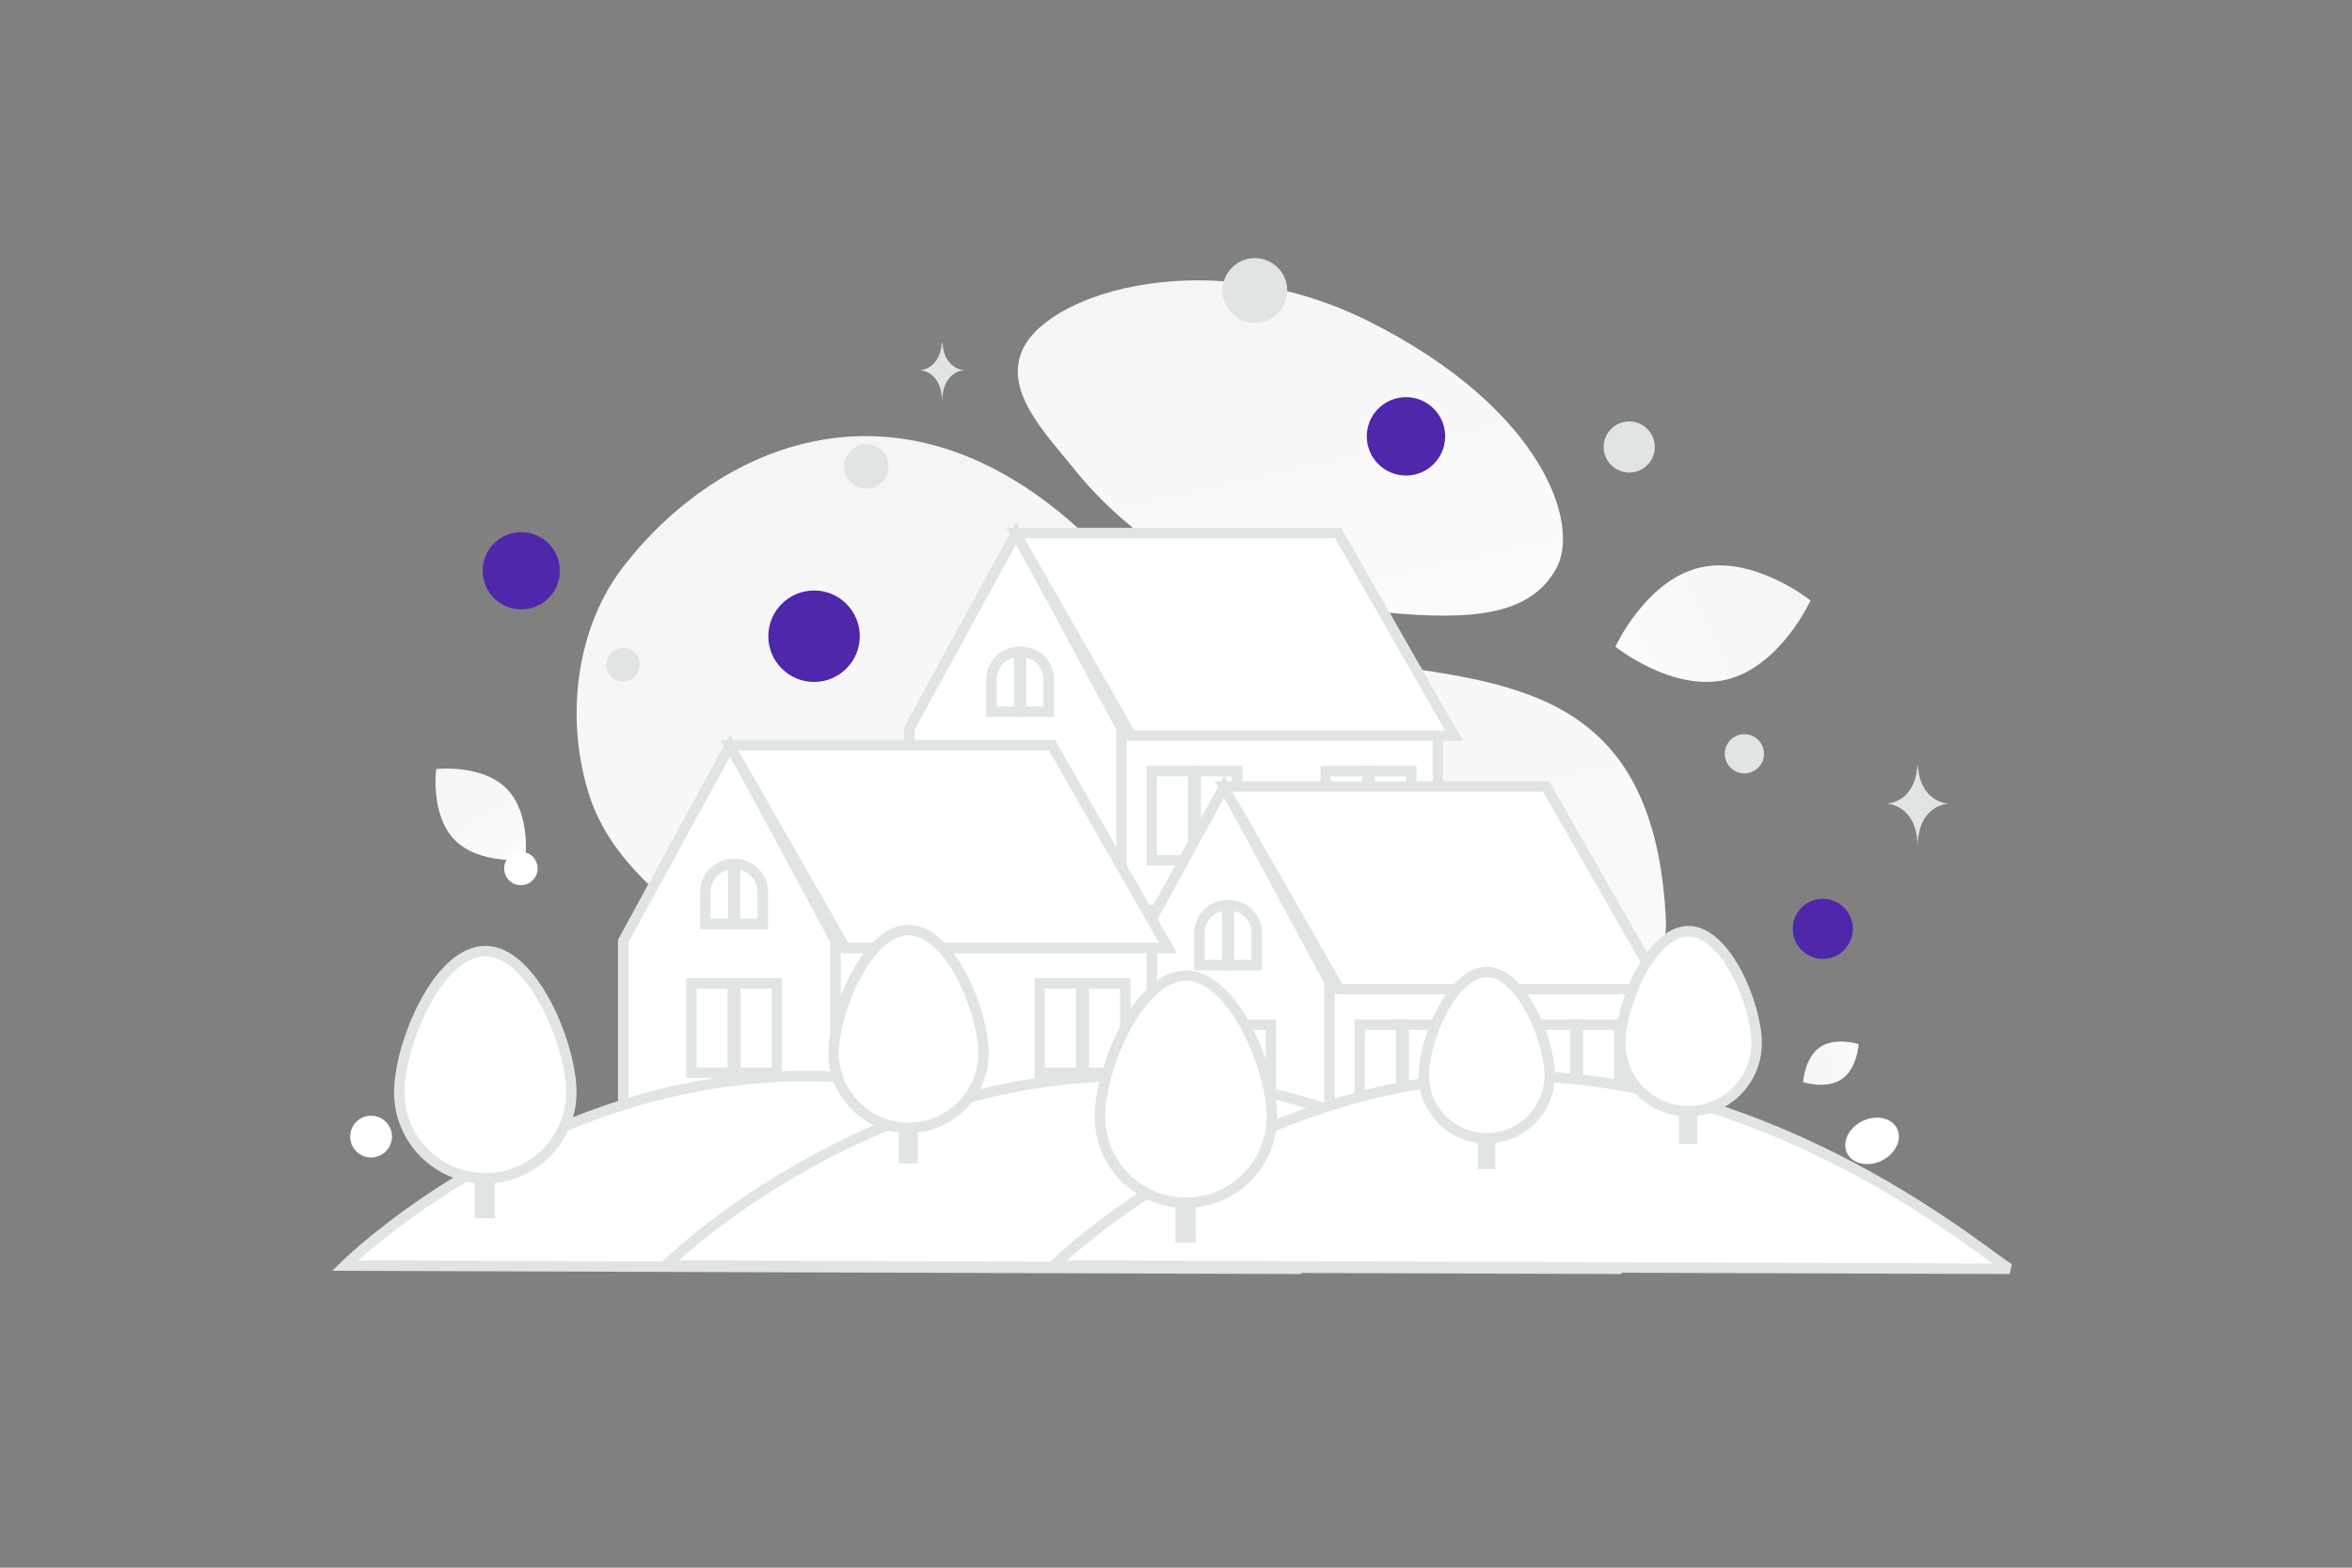 <svg width="900" height="600" viewBox="0 0 900 600" fill="none" xmlns="http://www.w3.org/2000/svg">
<rect x="0" y="0" width="900" height="600" fill="#808080" stroke="none"/>
<g clip-path="url(#clip0_1235_20768)">
<path d="M637.431 351.054C640.364 405.086 534.727 514.953 404.522 474.288C343.965 455.373 349.094 423.979 303.047 382.603C275.6 357.943 236.164 339.295 225.196 303.45C215.721 272.51 221.532 239.254 237.959 217.623C274.903 168.977 349.486 135.665 422.974 212.312C496.462 288.959 629.853 211.701 637.431 351.054Z" fill="url(#paint0_linear_1235_20768)"/>
<path d="M595.43 217.723C585.598 235.271 564.064 237.682 529.566 234.347C503.62 231.835 479.96 229.891 454.013 215.744C435.852 205.849 421.476 192.462 410.983 179.459C399.613 165.374 383.743 149.298 391.523 133.327C402.214 111.388 464.043 92.911 524.082 123.127C590.034 156.33 605.048 200.573 595.43 217.723Z" fill="url(#paint1_linear_1235_20768)"/>
<path d="M660.559 260.12C639.939 265.005 618.131 247.518 618.131 247.518C618.131 247.518 629.769 222.12 650.395 217.251C671.015 212.366 692.816 229.838 692.816 229.838C692.816 229.838 681.179 255.235 660.559 260.12Z" fill="url(#paint2_linear_1235_20768)"/>
<path d="M704.776 413.014C710.651 408.991 711.232 399.614 711.232 399.614C711.232 399.614 702.285 396.768 696.412 400.797C690.536 404.821 689.954 414.192 689.954 414.192C689.954 414.192 698.9 417.038 704.776 413.014Z" fill="url(#paint3_linear_1235_20768)"/>
<path d="M173.99 321.461C183.401 331.04 200.999 329.02 200.999 329.02C200.999 329.02 203.328 311.471 193.908 301.898C184.497 292.32 166.908 294.333 166.908 294.333C166.908 294.333 164.579 311.883 173.99 321.461Z" fill="url(#paint4_linear_1235_20768)"/>
<path d="M697.5 344C691.149 344 686 349.149 686 355.5C686 361.851 691.149 367 697.5 367C703.851 367 709 361.851 709 355.5C709 349.149 703.851 344 697.5 344Z" fill="#4F27AA"/>
<path d="M311.5 226C301.835 226 294 233.835 294 243.5C294 253.165 301.835 261 311.5 261C321.165 261 329 253.165 329 243.5C329 233.835 321.165 226 311.5 226Z" fill="#4F27AA"/>
<path d="M199.464 233.238C191.3 233.238 184.681 226.619 184.681 218.455C184.681 210.29 191.3 203.672 199.464 203.672C207.628 203.672 214.247 210.29 214.247 218.455C214.247 226.619 207.628 233.238 199.464 233.238Z" fill="#4F27AA"/>
<path d="M538 182C529.716 182 523 175.284 523 167C523 158.716 529.716 152 538 152C546.284 152 553 158.716 553 167C553 175.284 546.284 182 538 182Z" fill="#4F27AA"/>
<path d="M667.5 296C663.358 296 660 292.642 660 288.5C660 284.358 663.358 281 667.5 281C671.642 281 675 284.358 675 288.5C675 292.642 671.642 296 667.5 296Z" fill="#E1E4E5"/>
<path d="M141.991 443C137.578 443 134 439.422 134 435.009C134 430.595 137.578 427.018 141.991 427.018C146.404 427.018 149.982 430.595 149.982 435.009C149.982 439.422 146.404 443 141.991 443Z" fill="white"/>
<path d="M238.409 260.82C234.869 260.82 231.999 257.95 231.999 254.41C231.999 250.87 234.869 248 238.409 248C241.949 248 244.819 250.87 244.819 254.41C244.819 257.95 241.949 260.82 238.409 260.82Z" fill="#E1E4E5"/>
<path d="M623.43 180.863C618.027 180.863 613.647 176.483 613.647 171.08C613.647 165.677 618.027 161.297 623.43 161.297C628.833 161.297 633.213 165.677 633.213 171.08C633.213 176.483 628.833 180.863 623.43 180.863Z" fill="#E1E4E5"/>
<path d="M205.511 330.736C206.425 334.149 204.4 337.658 200.986 338.573C197.572 339.488 194.064 337.462 193.149 334.048C192.234 330.634 194.26 327.126 197.674 326.211C201.087 325.296 204.596 327.322 205.511 330.736Z" fill="white"/>
<path d="M331.513 187.026C326.811 187.026 323 183.215 323 178.513C323 173.811 326.811 170 331.513 170C336.214 170 340.026 173.811 340.026 178.513C340.026 183.215 336.214 187.026 331.513 187.026Z" fill="#E1E4E5"/>
<path d="M614.276 354.107C610.66 354.107 607.728 351.761 607.728 348.868C607.728 345.974 610.66 343.629 614.276 343.629C617.893 343.629 620.824 345.974 620.824 348.868C620.824 351.761 617.893 354.107 614.276 354.107Z" fill="white"/>
<path d="M720.042 444.204C714.752 446.784 708.811 445.491 706.774 441.315C704.736 437.138 707.373 431.66 712.663 429.079C717.954 426.498 723.894 427.792 725.931 431.968C727.969 436.145 725.332 441.623 720.042 444.204Z" fill="white"/>
<path d="M492.148 107.97C493.92 114.581 489.997 121.376 483.385 123.148C476.774 124.919 469.979 120.996 468.207 114.385C466.436 107.774 470.359 100.978 476.97 99.207C483.581 97.435 490.377 101.358 492.148 107.97Z" fill="#E1E4E5"/>
<path d="M733.699 293H733.871C734.885 307.373 745.574 307.594 745.574 307.594C745.574 307.594 733.787 307.824 733.787 324.432C733.787 307.824 722 307.594 722 307.594C722 307.594 732.685 307.373 733.699 293ZM360.437 131H360.56C361.292 141.517 369 141.679 369 141.679C369 141.679 360.5 141.847 360.5 154C360.5 141.847 352 141.679 352 141.679C352 141.679 359.705 141.517 360.437 131Z" fill="#E1E4E5"/>
<path d="M550.209 281.104H352.059V348.26H550.209V281.104Z" fill="white" stroke="#E1E4E5" stroke-width="4"/>
<path d="M429.163 348.26H347.913V278.93L388.845 204L429.163 278.844V348.26Z" fill="white" stroke="#E1E4E5" stroke-width="4"/>
<path d="M457.58 293.459H438.782V330.956H457.58V293.459Z" fill="white"/>
<path d="M456.568 329.275V295.139H440.704V329.275H456.568Z" fill="white" stroke="#E1E4E5" stroke-width="4"/>
<path d="M475.337 293.459H456.54V330.956H475.337V293.459Z" fill="white"/>
<path d="M473.417 329.275V295.139H457.554V329.275H473.417Z" fill="white" stroke="#E1E4E5" stroke-width="4"/>
<path d="M390.865 293.459H372.068V330.956H390.865V293.459Z" fill="white"/>
<path d="M389.853 329.276V295.141H373.989V329.276H389.853Z" fill="white" stroke="#E1E4E5" stroke-width="4"/>
<path d="M408.623 293.459H389.825V330.956H408.623V293.459Z" fill="white"/>
<path d="M406.703 329.276V295.141H390.839V329.276H406.703Z" fill="white" stroke="#E1E4E5" stroke-width="4"/>
<path d="M390.695 273.51H378.071V260.975C378.071 253.991 383.723 248.33 390.695 248.33V273.51Z" fill="white"/>
<path d="M379.361 272.383V260.131C379.361 254.237 384.132 249.459 390.015 249.459V272.383H379.361Z" fill="white" stroke="#E1E4E5" stroke-width="4"/>
<path d="M402.619 273.51H389.996V248.33C396.967 248.33 402.619 253.991 402.619 260.975V273.51Z" fill="white"/>
<path d="M390.677 272.383V249.459C396.56 249.459 401.331 254.237 401.331 260.131V272.383H390.677Z" fill="white" stroke="#E1E4E5" stroke-width="4"/>
<path d="M524.189 293.459H505.391V330.956H524.189V293.459Z" fill="white"/>
<path d="M523.177 329.275V295.139H507.313V329.275H523.177Z" fill="white" stroke="#E1E4E5" stroke-width="4"/>
<path d="M541.948 293.459H523.15V330.956H541.948V293.459Z" fill="white"/>
<path d="M540.026 329.275V295.139H524.163V329.275H540.026ZM556.397 281.571H432.925L388.539 204H512.011L556.397 281.571ZM550.209 348.26H347.913V366.5H550.209V348.26ZM629.8 378.107H431.65V445.262H629.8V378.107Z" fill="white" stroke="#E1E4E5" stroke-width="4"/>
<path d="M508.755 445.262H427.505V375.932L468.437 301.002L508.755 375.847V445.262Z" fill="white" stroke="#E1E4E5" stroke-width="4"/>
<path d="M537.17 390.461H518.373V427.958H537.17V390.461Z" fill="white"/>
<path d="M536.158 426.278V392.143H520.294V426.278H536.158Z" fill="white" stroke="#E1E4E5" stroke-width="4"/>
<path d="M554.928 390.461H536.131V427.958H554.928V390.461Z" fill="white"/>
<path d="M553.008 426.279V392.143H537.144V426.279H553.008Z" fill="white" stroke="#E1E4E5" stroke-width="4"/>
<path d="M470.457 390.461H451.659V427.958H470.457V390.461Z" fill="white"/>
<path d="M469.443 426.279V392.143H453.58V426.279H469.443Z" fill="white" stroke="#E1E4E5" stroke-width="4"/>
<path d="M488.214 390.461H469.417V427.958H488.214V390.461Z" fill="white"/>
<path d="M486.293 426.279V392.143H470.43V426.279H486.293Z" fill="white" stroke="#E1E4E5" stroke-width="4"/>
<path d="M470.286 370.513H457.662V357.977C457.662 350.993 463.314 345.332 470.286 345.332V370.513Z" fill="white"/>
<path d="M458.953 369.385V357.133C458.953 351.24 463.723 346.461 469.607 346.461V369.385H458.953Z" fill="white" stroke="#E1E4E5" stroke-width="4"/>
<path d="M482.211 370.513H469.587V345.332C476.559 345.332 482.211 350.993 482.211 357.977V370.513Z" fill="white"/>
<path d="M470.268 369.385V346.461C476.152 346.461 480.922 351.24 480.922 357.133V369.385H470.268Z" fill="white" stroke="#E1E4E5" stroke-width="4"/>
<path d="M603.78 390.461H584.982V427.958H603.78V390.461Z" fill="white"/>
<path d="M602.768 426.277V392.141H586.905V426.277H602.768Z" fill="white" stroke="#E1E4E5" stroke-width="4"/>
<path d="M621.54 390.461H602.743V427.958H621.54V390.461Z" fill="white"/>
<path d="M619.618 426.277V392.141H603.754V426.277H619.618ZM635.988 378.574H512.516L468.13 301.002H591.602L635.988 378.574ZM629.801 445.263H427.505V463.502H629.801V445.263ZM440.771 362.354H242.62V429.51H440.771V362.354Z" fill="white" stroke="#E1E4E5" stroke-width="4"/>
<path d="M319.725 429.51H238.475V360.18L279.406 285.25L319.725 360.094V429.51Z" fill="white" stroke="#E1E4E5" stroke-width="4"/>
<path d="M348.141 374.709H329.344V412.206H348.141V374.709Z" fill="white"/>
<path d="M347.129 410.525V376.389H331.265V410.525H347.129Z" fill="white" stroke="#E1E4E5" stroke-width="4"/>
<path d="M365.899 374.709H347.101V412.206H365.899V374.709Z" fill="white"/>
<path d="M363.978 410.525V376.389H348.115V410.525H363.978Z" fill="white" stroke="#E1E4E5" stroke-width="4"/>
<path d="M281.426 374.709H262.629V412.206H281.426V374.709Z" fill="white"/>
<path d="M280.414 410.526V376.391H264.551V410.526H280.414Z" fill="white" stroke="#E1E4E5" stroke-width="4"/>
<path d="M299.185 374.709H280.388V412.206H299.185V374.709Z" fill="white"/>
<path d="M297.264 410.526V376.391H281.4V410.526H297.264Z" fill="white" stroke="#E1E4E5" stroke-width="4"/>
<path d="M281.256 354.761H268.633V342.226C268.633 335.242 274.285 329.58 281.256 329.58V354.761Z" fill="white"/>
<path d="M269.924 353.633V341.381C269.924 335.487 274.694 330.709 280.578 330.709V353.633H269.924Z" fill="white" stroke="#E1E4E5" stroke-width="4"/>
<path d="M293.182 354.761H280.558V329.58C287.53 329.58 293.182 335.242 293.182 342.226V354.761Z" fill="white"/>
<path d="M281.239 353.633V330.709C287.123 330.709 291.893 335.487 291.893 341.381V353.633H281.239Z" fill="white" stroke="#E1E4E5" stroke-width="4"/>
<path d="M414.75 374.709H395.953V412.206H414.75V374.709Z" fill="white"/>
<path d="M413.738 410.525V376.389H397.874V410.525H413.738Z" fill="white" stroke="#E1E4E5" stroke-width="4"/>
<path d="M432.509 374.709H413.711V412.206H432.509V374.709Z" fill="white"/>
<path d="M430.588 410.525V376.389H414.724V410.525H430.588ZM446.959 362.821H323.486L279.1 285.25H402.572L446.959 362.821ZM440.77 429.51H238.474V447.75H440.77V429.51Z" fill="white" stroke="#E1E4E5" stroke-width="4"/>
<path fill-rule="evenodd" clip-rule="evenodd" d="M132 484.386C132 484.386 204.534 412.846 306.45 411.841C408.828 410.832 490.278 481.937 497.781 485.61L132 484.386Z" fill="white" stroke="#E1E4E5" stroke-width="4"/>
<path fill-rule="evenodd" clip-rule="evenodd" d="M254.62 484.386C254.62 484.386 327.153 412.846 429.069 411.841C531.448 410.832 612.898 481.937 620.401 485.61L254.62 484.386Z" fill="white" stroke="#E1E4E5" stroke-width="4"/>
<path fill-rule="evenodd" clip-rule="evenodd" d="M403.219 484.386C403.219 484.386 475.752 412.846 577.668 411.841C680.046 410.832 761.497 481.937 769 485.61L403.219 484.386ZM185.532 378.99H185.569C186.591 378.99 187.42 379.819 187.42 380.841V464.274H183.681V380.841C183.681 379.819 184.51 378.99 185.532 378.99Z" fill="white" stroke="#E1E4E5" stroke-width="4"/>
<path fill-rule="evenodd" clip-rule="evenodd" d="M152.783 418.053C152.783 436.229 167.518 450.965 185.694 450.965C203.871 450.965 218.605 436.229 218.605 418.053C218.605 399.877 203.871 364.029 185.694 364.029C167.518 364.029 152.783 399.877 152.783 418.053Z" fill="white"/>
<path d="M152.783 418.053C152.783 436.229 167.518 450.965 185.694 450.965C203.871 450.965 218.605 436.229 218.605 418.053C218.605 399.877 203.871 364.029 185.694 364.029C167.518 364.029 152.783 399.877 152.783 418.053Z" stroke="#E1E4E5" stroke-width="4"/>
<path fill-rule="evenodd" clip-rule="evenodd" d="M347.527 368.977H347.559C348.449 368.977 349.171 369.698 349.171 370.588V443.265H345.915V370.588C345.915 369.698 346.637 368.977 347.527 368.977Z" fill="white" stroke="#E1E4E5" stroke-width="4"/>
<path fill-rule="evenodd" clip-rule="evenodd" d="M319 403.002C319 418.835 331.835 431.671 347.668 431.671C363.501 431.671 376.336 418.835 376.336 403.002C376.336 387.169 363.501 355.943 347.668 355.943C331.835 355.943 319 387.169 319 403.002Z" fill="white"/>
<path d="M319 403.002C319 418.835 331.835 431.671 347.668 431.671C363.501 431.671 376.336 418.835 376.336 403.002C376.336 387.169 363.501 355.943 347.668 355.943C331.835 355.943 319 387.169 319 403.002" stroke="#E1E4E5" stroke-width="4"/>
<path fill-rule="evenodd" clip-rule="evenodd" d="M453.633 388.344H453.671C454.162 388.344 454.632 388.539 454.979 388.886C455.326 389.233 455.521 389.703 455.521 390.194V473.628H451.783V390.194C451.783 389.951 451.831 389.71 451.924 389.486C452.017 389.261 452.153 389.057 452.325 388.886C452.497 388.714 452.701 388.578 452.925 388.485C453.149 388.392 453.39 388.344 453.633 388.344Z" fill="white" stroke="#E1E4E5" stroke-width="4"/>
<path fill-rule="evenodd" clip-rule="evenodd" d="M420.884 427.406C420.884 445.583 435.619 460.318 453.795 460.318C471.972 460.318 486.706 445.583 486.706 427.406C486.706 409.23 471.972 373.383 453.795 373.383C435.619 373.383 420.884 409.23 420.884 427.406Z" fill="white"/>
<path d="M420.884 427.406C420.884 445.583 435.619 460.318 453.795 460.318C471.972 460.318 486.706 445.583 486.706 427.406C486.706 409.23 471.972 373.383 453.795 373.383C435.619 373.383 420.884 409.23 420.884 427.406Z" stroke="#E1E4E5" stroke-width="4"/>
<path fill-rule="evenodd" clip-rule="evenodd" d="M568.792 382.951H568.82C569.568 382.951 570.174 383.557 570.174 384.305V445.373H567.438V384.305C567.438 383.557 568.045 382.951 568.792 382.951Z" fill="white" stroke="#E1E4E5" stroke-width="4"/>
<path fill-rule="evenodd" clip-rule="evenodd" d="M544.822 411.542C544.822 424.846 555.607 435.631 568.911 435.631C582.215 435.631 593 424.846 593 411.542C593 398.238 582.215 372 568.911 372C555.607 372 544.822 398.238 544.822 411.542Z" fill="white"/>
<path d="M544.822 411.542C544.822 424.846 555.607 435.631 568.911 435.631C582.215 435.631 593 424.846 593 411.542C593 398.238 582.215 372 568.911 372C555.607 372 544.822 398.238 544.822 411.542" stroke="#E1E4E5" stroke-width="4"/>
<path fill-rule="evenodd" clip-rule="evenodd" d="M645.96 368.25H645.99C646.8 368.25 647.457 368.906 647.457 369.717V435.855H644.494V369.717C644.494 368.906 645.15 368.25 645.96 368.25Z" fill="white" stroke="#E1E4E5" stroke-width="4"/>
<path fill-rule="evenodd" clip-rule="evenodd" d="M620 399.216C620 413.624 631.68 425.305 646.089 425.305C660.498 425.305 672.178 413.624 672.178 399.216C672.178 384.808 660.498 356.391 646.089 356.391C631.68 356.391 620 384.808 620 399.216Z" fill="white"/>
<path d="M620 399.216C620 413.624 631.68 425.305 646.089 425.305C660.498 425.305 672.178 413.624 672.178 399.216C672.178 384.808 660.498 356.391 646.089 356.391C631.68 356.391 620 384.808 620 399.216Z" stroke="#E1E4E5" stroke-width="4"/>
</g>
<defs>
<linearGradient id="paint0_linear_1235_20768" x1="511.173" y1="674.931" x2="313.573" y2="-216.571" gradientUnits="userSpaceOnUse">
<stop stop-color="white"/>
<stop offset="1" stop-color="#EEEEEE"/>
</linearGradient>
<linearGradient id="paint1_linear_1235_20768" x1="529.193" y1="331.448" x2="441.556" y2="-62.356" gradientUnits="userSpaceOnUse">
<stop stop-color="white"/>
<stop offset="1" stop-color="#EEEEEE"/>
</linearGradient>
<linearGradient id="paint2_linear_1235_20768" x1="582.911" y1="272.265" x2="763.415" y2="186.989" gradientUnits="userSpaceOnUse">
<stop stop-color="white"/>
<stop offset="1" stop-color="#EEEEEE"/>
</linearGradient>
<linearGradient id="paint3_linear_1235_20768" x1="725.347" y1="396.449" x2="663.34" y2="422.064" gradientUnits="userSpaceOnUse">
<stop stop-color="white"/>
<stop offset="1" stop-color="#EEEEEE"/>
</linearGradient>
<linearGradient id="paint4_linear_1235_20768" x1="211.538" y1="354.179" x2="143.502" y2="247.526" gradientUnits="userSpaceOnUse">
<stop stop-color="white"/>
<stop offset="1" stop-color="#EEEEEE"/>
</linearGradient>
<clipPath id="clip0_1235_20768">
<rect width="900" height="600" fill="white"/>
</clipPath>
</defs>
</svg>
